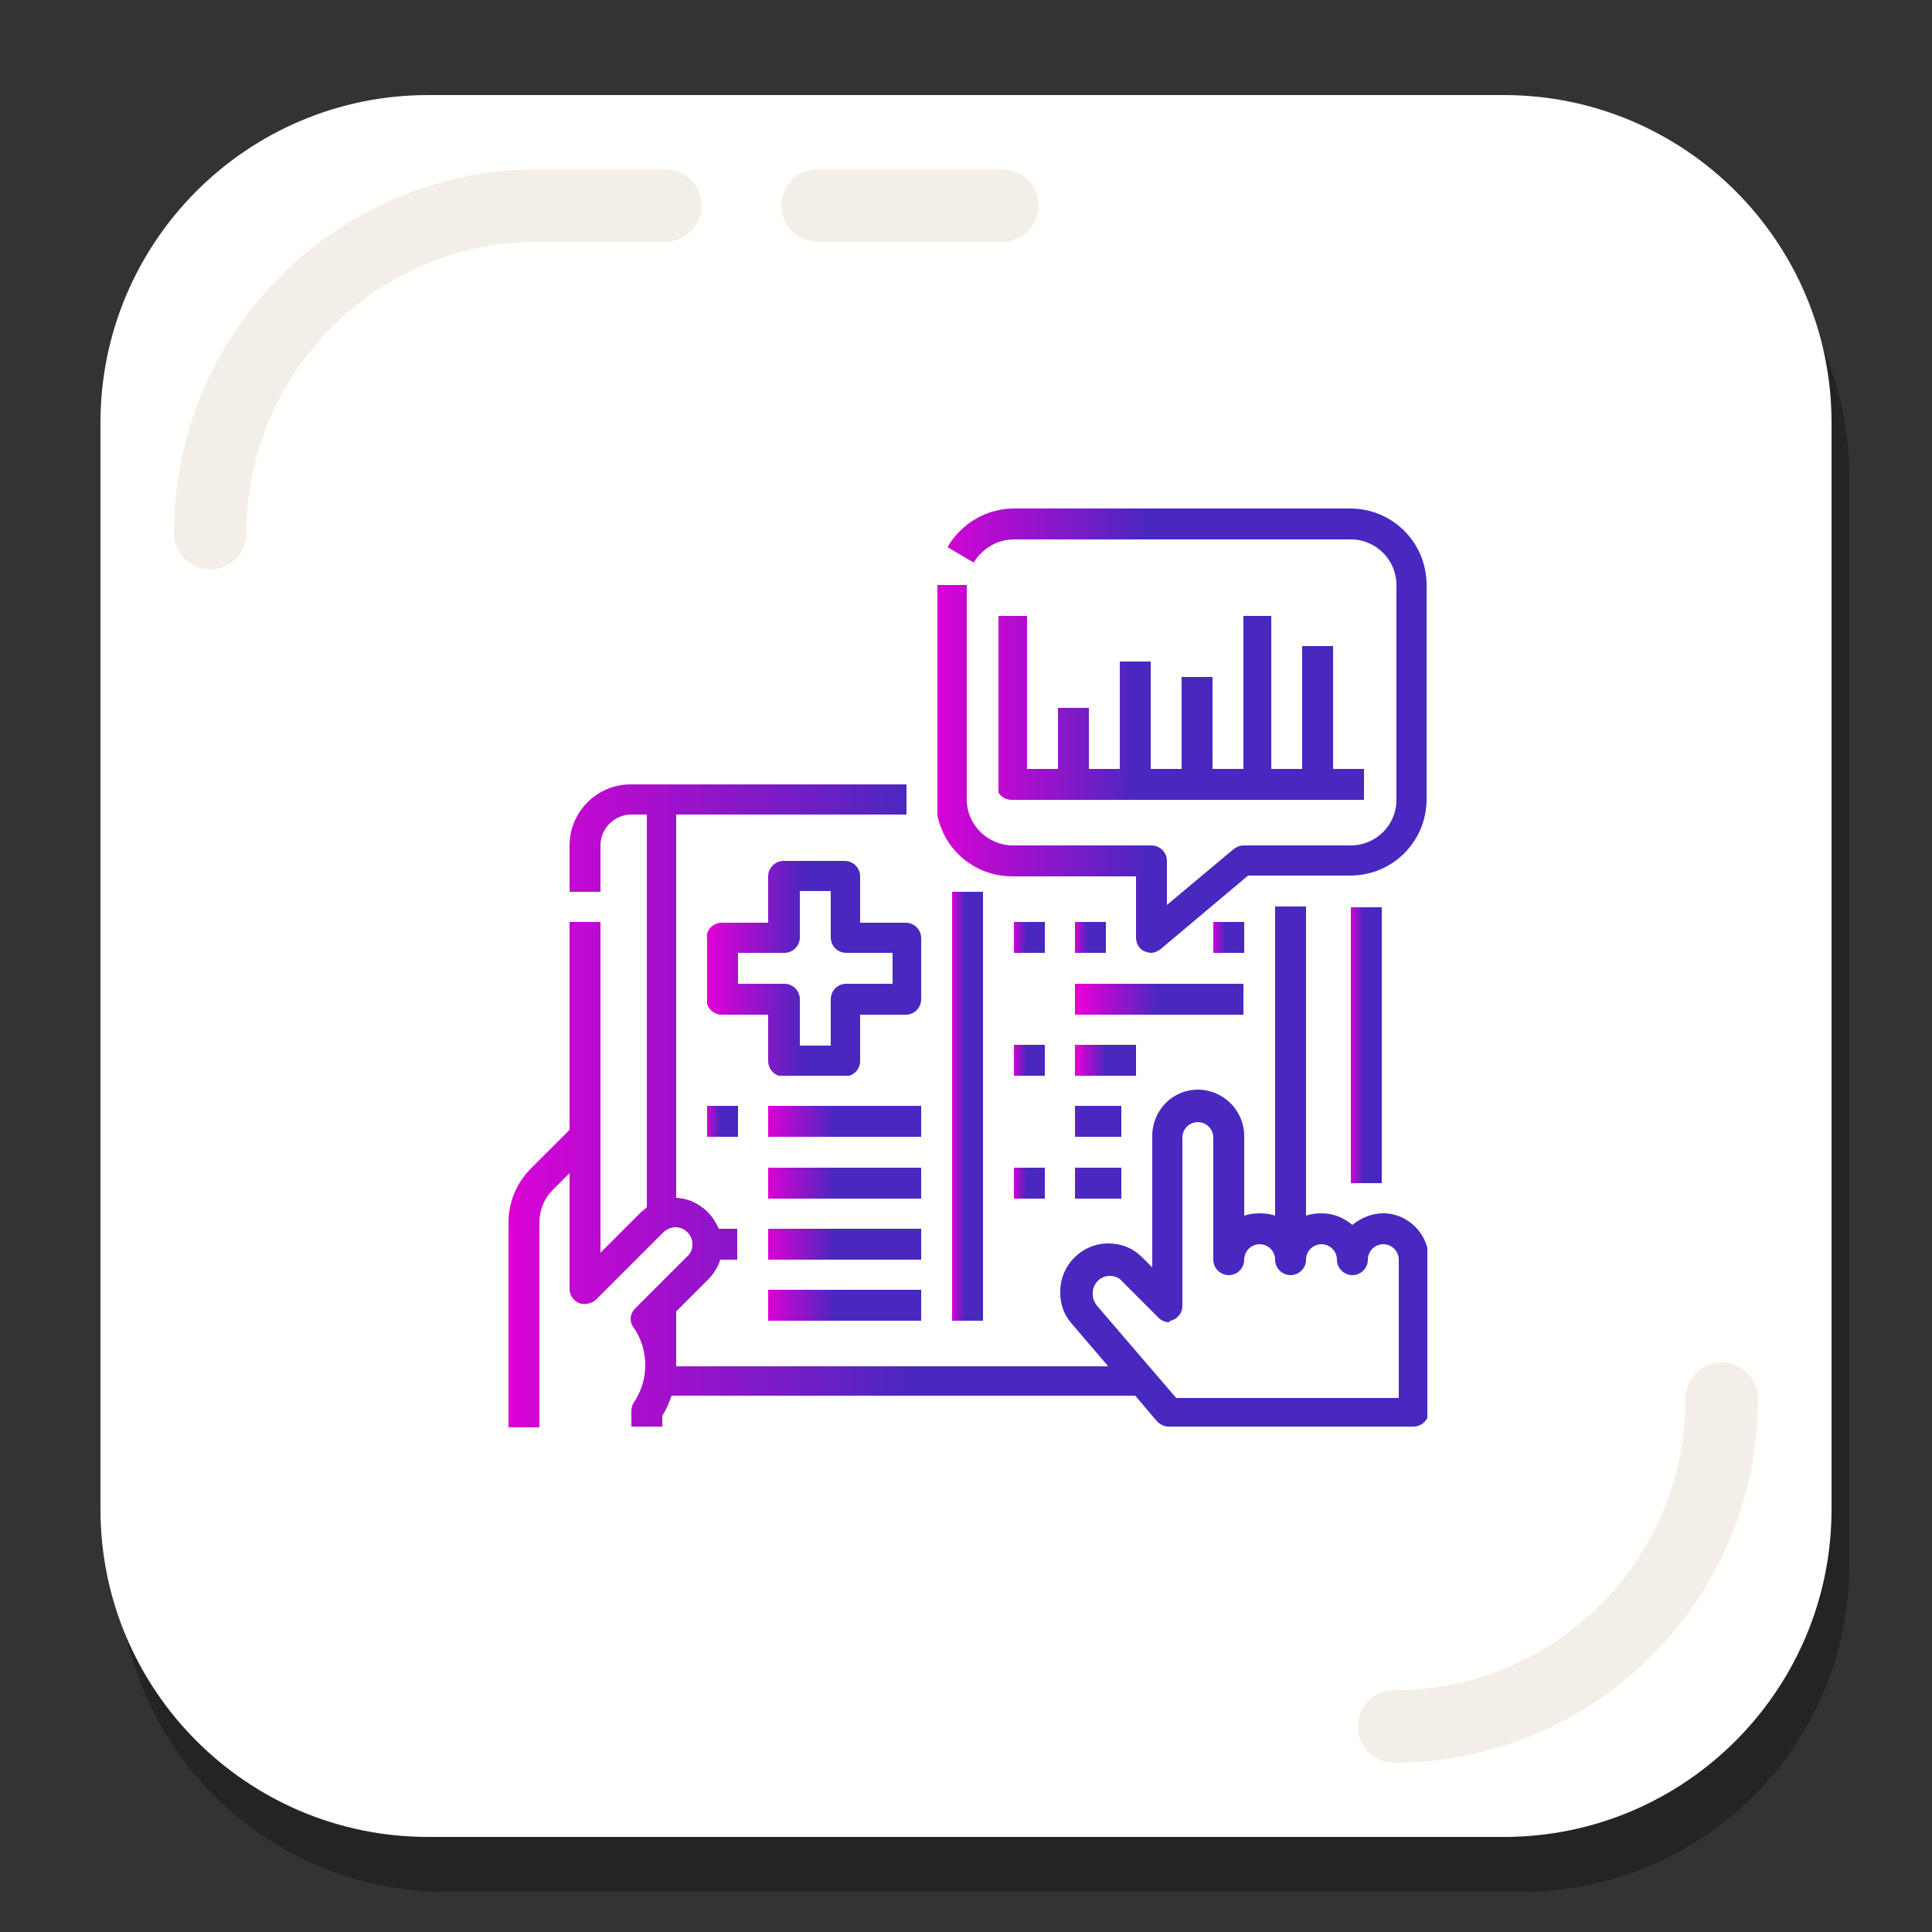 <?xml version="1.0" encoding="utf-8"?>
<!-- Generator: Adobe Illustrator 19.1.0, SVG Export Plug-In . SVG Version: 6.00 Build 0)  -->
<svg version="1.1" id="Layer_1" xmlns="http://www.w3.org/2000/svg" xmlns:xlink="http://www.w3.org/1999/xlink" x="0px" y="0px"
	 viewBox="0 0 250 250" style="enable-background:new 0 0 250 250;" xml:space="preserve">
<rect x="0" y="0" width="250" height="250" fill="#333333" stroke="none"/>
<style type="text/css">
	.st0{opacity:0.3;}
	.st1{fill:#FFFFFD;}
	.st2{fill:none;stroke:#F4EEE9;stroke-width:9.374;stroke-linecap:round;stroke-miterlimit:10;}
	.st3{clip-path:url(#SVGID_2_);fill:url(#SVGID_3_);}
	.st4{clip-path:url(#SVGID_5_);fill:url(#SVGID_6_);}
	.st5{clip-path:url(#SVGID_8_);fill:url(#SVGID_9_);}
	.st6{clip-path:url(#SVGID_11_);fill:url(#SVGID_12_);}
	.st7{clip-path:url(#SVGID_14_);fill:url(#SVGID_15_);}
	.st8{clip-path:url(#SVGID_17_);fill:url(#SVGID_18_);}
	.st9{clip-path:url(#SVGID_20_);fill:url(#SVGID_21_);}
	.st10{clip-path:url(#SVGID_23_);fill:url(#SVGID_24_);}
	.st11{clip-path:url(#SVGID_26_);fill:url(#SVGID_27_);}
	.st12{clip-path:url(#SVGID_29_);fill:url(#SVGID_30_);}
	.st13{clip-path:url(#SVGID_32_);fill:url(#SVGID_33_);}
	.st14{clip-path:url(#SVGID_35_);fill:url(#SVGID_36_);}
	.st15{clip-path:url(#SVGID_38_);fill:url(#SVGID_39_);}
	.st16{clip-path:url(#SVGID_41_);fill:url(#SVGID_42_);}
	.st17{clip-path:url(#SVGID_44_);fill:url(#SVGID_45_);}
	.st18{clip-path:url(#SVGID_47_);fill:url(#SVGID_48_);}
	.st19{clip-path:url(#SVGID_50_);fill:url(#SVGID_51_);}
	.st20{clip-path:url(#SVGID_53_);fill:url(#SVGID_54_);}
	.st21{clip-path:url(#SVGID_56_);fill:url(#SVGID_57_);}
	.st22{clip-path:url(#SVGID_59_);fill:url(#SVGID_60_);}
</style>
<g>
	<g>
		<g>
			<g class="st0">
				<path d="M196.9,244.8H57.7c-23.4,0-42.4-19-42.4-42.4V61.7c0-23.4,19-42.4,42.4-42.4h139.2c23.4,0,42.4,19,42.4,42.4v140.6
					C239.4,225.8,220.4,244.8,196.9,244.8z"/>
			</g>
			<g>
				<path class="st1" d="M194.6,237.7H55.4c-23.4,0-42.4-19-42.4-42.4V54.7c0-23.4,19-42.4,42.4-42.4h139.2
					c23.4,0,42.4,19,42.4,42.4v140.6C237,218.7,218,237.7,194.6,237.7z"/>
			</g>
		</g>
		<path class="st2" d="M27.2,69c0-23.4,19-42.4,42.4-42.4h16.5"/>
		<path class="st2" d="M222.8,181c0,23.4-19,42.4-42.4,42.4"/>
		<line class="st2" x1="105.8" y1="26.6" x2="129.7" y2="26.6"/>
	</g>
	<g>
		<g>
			<defs>
				<rect id="SVGID_1_" x="174.8" y="117.4" width="4" height="35.7"/>
			</defs>
			<clipPath id="SVGID_2_">
				<use xlink:href="#SVGID_1_"  style="overflow:visible;"/>
			</clipPath>
			
				<linearGradient id="SVGID_3_" gradientUnits="userSpaceOnUse" x1="-3363.323" y1="2288.745" x2="-3362.993" y2="2288.745" gradientTransform="matrix(12.021 0 0 -12.021 40605.238 27648.164)">
				<stop  offset="0" style="stop-color:#E300D6"/>
				<stop  offset="0.466" style="stop-color:#4828BE"/>
				<stop  offset="1" style="stop-color:#4828BE"/>
			</linearGradient>
			<rect x="174.8" y="117.4" class="st3" width="4" height="35.7"/>
		</g>
		<g>
			<defs>
				<path id="SVGID_4_" d="M95.5,123.3h6c1.1,0,2-0.9,2-2v-6h4v6c0,1.1,0.9,2,2,2h6v4h-6c-1.1,0-2,0.9-2,2v6h-4v-6c0-1.1-0.9-2-2-2
					h-6V123.3z M101.4,111.4c-1.1,0-2,0.9-2,2v6h-6c-1.1,0-2,0.9-2,2v7.9c0,1.1,0.9,2,2,2h6v6c0,1.1,0.9,2,2,2h7.9c1.1,0,2-0.9,2-2
					v-6h5.9c1.1,0,2-0.9,2-2v-7.9c0-1.1-0.9-2-2-2h-5.9v-6c0-1.1-0.9-2-2-2H101.4z"/>
			</defs>
			<clipPath id="SVGID_5_">
				<use xlink:href="#SVGID_4_"  style="overflow:visible;"/>
			</clipPath>
			
				<linearGradient id="SVGID_6_" gradientUnits="userSpaceOnUse" x1="-3404.751" y1="2363.296" x2="-3404.42" y2="2363.296" gradientTransform="matrix(84.147 0 0 -84.147 286590.469 198989.141)">
				<stop  offset="0" style="stop-color:#E300D6"/>
				<stop  offset="0.466" style="stop-color:#4828BE"/>
				<stop  offset="1" style="stop-color:#4828BE"/>
			</linearGradient>
			<rect x="91.5" y="111.4" class="st4" width="27.8" height="27.8"/>
		</g>
		<g>
			<defs>
				<rect id="SVGID_7_" x="123.2" y="115.4" width="4" height="55.5"/>
			</defs>
			<clipPath id="SVGID_8_">
				<use xlink:href="#SVGID_7_"  style="overflow:visible;"/>
			</clipPath>
			
				<linearGradient id="SVGID_9_" gradientUnits="userSpaceOnUse" x1="-3354.613" y1="2290.085" x2="-3354.283" y2="2290.085" gradientTransform="matrix(12.021 0 0 -12.021 40448.965 27672.207)">
				<stop  offset="0" style="stop-color:#E300D6"/>
				<stop  offset="0.466" style="stop-color:#4828BE"/>
				<stop  offset="1" style="stop-color:#4828BE"/>
			</linearGradient>
			<rect x="123.2" y="115.4" class="st5" width="4" height="55.5"/>
		</g>
		<g>
			<defs>
				<rect id="SVGID_10_" x="91.5" y="143.1" width="4" height="4"/>
			</defs>
			<clipPath id="SVGID_11_">
				<use xlink:href="#SVGID_10_"  style="overflow:visible;"/>
			</clipPath>
			
				<linearGradient id="SVGID_12_" gradientUnits="userSpaceOnUse" x1="-3349.253" y1="2290.42" x2="-3348.924" y2="2290.42" gradientTransform="matrix(12.021 0 0 -12.021 40352.797 27678.217)">
				<stop  offset="0" style="stop-color:#E300D6"/>
				<stop  offset="0.466" style="stop-color:#4828BE"/>
				<stop  offset="1" style="stop-color:#4828BE"/>
			</linearGradient>
			<rect x="91.5" y="143.1" class="st6" width="4" height="4"/>
		</g>
		<g>
			<defs>
				<rect id="SVGID_13_" x="99.4" y="143.1" width="19.8" height="4"/>
			</defs>
			<clipPath id="SVGID_14_">
				<use xlink:href="#SVGID_13_"  style="overflow:visible;"/>
			</clipPath>
			
				<linearGradient id="SVGID_15_" gradientUnits="userSpaceOnUse" x1="-3401.319" y1="2358.884" x2="-3400.989" y2="2358.884" gradientTransform="matrix(60.105 0 0 -60.105 204535.281 141925.562)">
				<stop  offset="0" style="stop-color:#E300D6"/>
				<stop  offset="0.466" style="stop-color:#4828BE"/>
				<stop  offset="1" style="stop-color:#4828BE"/>
			</linearGradient>
			<rect x="99.4" y="143.1" class="st7" width="19.8" height="4"/>
		</g>
		<g>
			<defs>
				<rect id="SVGID_16_" x="99.4" y="151.1" width="19.8" height="4"/>
			</defs>
			<clipPath id="SVGID_17_">
				<use xlink:href="#SVGID_16_"  style="overflow:visible;"/>
			</clipPath>
			
				<linearGradient id="SVGID_18_" gradientUnits="userSpaceOnUse" x1="-3401.319" y1="2359.152" x2="-3400.989" y2="2359.152" gradientTransform="matrix(60.105 0 0 -60.105 204535.281 141949.609)">
				<stop  offset="0" style="stop-color:#E300D6"/>
				<stop  offset="0.466" style="stop-color:#4828BE"/>
				<stop  offset="1" style="stop-color:#4828BE"/>
			</linearGradient>
			<rect x="99.4" y="151.1" class="st8" width="19.8" height="4"/>
		</g>
		<g>
			<defs>
				<rect id="SVGID_19_" x="99.4" y="159" width="19.8" height="4"/>
			</defs>
			<clipPath id="SVGID_20_">
				<use xlink:href="#SVGID_19_"  style="overflow:visible;"/>
			</clipPath>
			
				<linearGradient id="SVGID_21_" gradientUnits="userSpaceOnUse" x1="-3401.319" y1="2359.42" x2="-3400.989" y2="2359.42" gradientTransform="matrix(60.105 0 0 -60.105 204535.281 141973.656)">
				<stop  offset="0" style="stop-color:#E300D6"/>
				<stop  offset="0.466" style="stop-color:#4828BE"/>
				<stop  offset="1" style="stop-color:#4828BE"/>
			</linearGradient>
			<rect x="99.4" y="159" class="st9" width="19.8" height="4"/>
		</g>
		<g>
			<defs>
				<rect id="SVGID_22_" x="99.4" y="166.9" width="19.8" height="4"/>
			</defs>
			<clipPath id="SVGID_23_">
				<use xlink:href="#SVGID_22_"  style="overflow:visible;"/>
			</clipPath>
			
				<linearGradient id="SVGID_24_" gradientUnits="userSpaceOnUse" x1="-3401.319" y1="2359.688" x2="-3400.989" y2="2359.688" gradientTransform="matrix(60.105 0 0 -60.105 204535.281 141997.688)">
				<stop  offset="0" style="stop-color:#E300D6"/>
				<stop  offset="0.466" style="stop-color:#4828BE"/>
				<stop  offset="1" style="stop-color:#4828BE"/>
			</linearGradient>
			<rect x="99.4" y="166.9" class="st10" width="19.8" height="4"/>
		</g>
		<g>
			<defs>
				<rect id="SVGID_25_" x="131.2" y="119.3" width="4" height="4"/>
			</defs>
			<clipPath id="SVGID_26_">
				<use xlink:href="#SVGID_25_"  style="overflow:visible;"/>
			</clipPath>
			
				<linearGradient id="SVGID_27_" gradientUnits="userSpaceOnUse" x1="-3355.953" y1="2286.4" x2="-3355.624" y2="2286.4" gradientTransform="matrix(12.021 0 0 -12.021 40473.008 27606.092)">
				<stop  offset="0" style="stop-color:#E300D6"/>
				<stop  offset="0.466" style="stop-color:#4828BE"/>
				<stop  offset="1" style="stop-color:#4828BE"/>
			</linearGradient>
			<rect x="131.2" y="119.3" class="st11" width="4" height="4"/>
		</g>
		<g>
			<defs>
				<rect id="SVGID_28_" x="139.1" y="119.3" width="4" height="4"/>
			</defs>
			<clipPath id="SVGID_29_">
				<use xlink:href="#SVGID_28_"  style="overflow:visible;"/>
			</clipPath>
			
				<linearGradient id="SVGID_30_" gradientUnits="userSpaceOnUse" x1="-3357.294" y1="2286.4" x2="-3356.964" y2="2286.4" gradientTransform="matrix(12.021 0 0 -12.021 40497.051 27606.092)">
				<stop  offset="0" style="stop-color:#E300D6"/>
				<stop  offset="0.466" style="stop-color:#4828BE"/>
				<stop  offset="1" style="stop-color:#4828BE"/>
			</linearGradient>
			<rect x="139.1" y="119.3" class="st12" width="4" height="4"/>
		</g>
		<g>
			<defs>
				<rect id="SVGID_31_" x="157" y="119.3" width="4" height="4"/>
			</defs>
			<clipPath id="SVGID_32_">
				<use xlink:href="#SVGID_31_"  style="overflow:visible;"/>
			</clipPath>
			
				<linearGradient id="SVGID_33_" gradientUnits="userSpaceOnUse" x1="-3360.309" y1="2286.4" x2="-3359.979" y2="2286.4" gradientTransform="matrix(12.021 0 0 -12.021 40551.145 27606.092)">
				<stop  offset="0" style="stop-color:#E300D6"/>
				<stop  offset="0.466" style="stop-color:#4828BE"/>
				<stop  offset="1" style="stop-color:#4828BE"/>
			</linearGradient>
			<rect x="157" y="119.3" class="st13" width="4" height="4"/>
		</g>
		<g>
			<defs>
				<rect id="SVGID_34_" x="139.1" y="127.3" width="21.8" height="4"/>
			</defs>
			<clipPath id="SVGID_35_">
				<use xlink:href="#SVGID_34_"  style="overflow:visible;"/>
			</clipPath>
			
				<linearGradient id="SVGID_36_" gradientUnits="userSpaceOnUse" x1="-3403.69" y1="2359.953" x2="-3403.36" y2="2359.953" gradientTransform="matrix(66.115 0 0 -66.115 225175.297 156158.406)">
				<stop  offset="0" style="stop-color:#E300D6"/>
				<stop  offset="0.466" style="stop-color:#4828BE"/>
				<stop  offset="1" style="stop-color:#4828BE"/>
			</linearGradient>
			<rect x="139.1" y="127.3" class="st14" width="21.8" height="4"/>
		</g>
		<g>
			<defs>
				<rect id="SVGID_37_" x="131.2" y="135.2" width="4" height="4"/>
			</defs>
			<clipPath id="SVGID_38_">
				<use xlink:href="#SVGID_37_"  style="overflow:visible;"/>
			</clipPath>
			
				<linearGradient id="SVGID_39_" gradientUnits="userSpaceOnUse" x1="-3355.953" y1="2289.08" x2="-3355.624" y2="2289.08" gradientTransform="matrix(12.021 0 0 -12.021 40473.008 27654.176)">
				<stop  offset="0" style="stop-color:#E300D6"/>
				<stop  offset="0.466" style="stop-color:#4828BE"/>
				<stop  offset="1" style="stop-color:#4828BE"/>
			</linearGradient>
			<rect x="131.2" y="135.2" class="st15" width="4" height="4"/>
		</g>
		<g>
			<defs>
				<rect id="SVGID_40_" x="139.1" y="135.2" width="7.9" height="4"/>
			</defs>
			<clipPath id="SVGID_41_">
				<use xlink:href="#SVGID_40_"  style="overflow:visible;"/>
			</clipPath>
			
				<linearGradient id="SVGID_42_" gradientUnits="userSpaceOnUse" x1="-3385.647" y1="2332.54" x2="-3385.317" y2="2332.54" gradientTransform="matrix(24.042 0 0 -24.042 81536.656 56216.012)">
				<stop  offset="0" style="stop-color:#E300D6"/>
				<stop  offset="0.466" style="stop-color:#4828BE"/>
				<stop  offset="1" style="stop-color:#4828BE"/>
			</linearGradient>
			<rect x="139.1" y="135.2" class="st16" width="7.9" height="4"/>
		</g>
		<g>
			<defs>
				<rect id="SVGID_43_" x="139.1" y="143.1" width="6" height="4"/>
			</defs>
			<clipPath id="SVGID_44_">
				<use xlink:href="#SVGID_43_"  style="overflow:visible;"/>
			</clipPath>
			
				<linearGradient id="SVGID_45_" gradientUnits="userSpaceOnUse" x1="-3376.196" y1="2318.947" x2="-3375.866" y2="2318.947" gradientTransform="matrix(18.032 0 0 -18.032 61016.859 41959.137)">
				<stop  offset="0" style="stop-color:#E300D6"/>
				<stop  offset="0.466" style="stop-color:#4828BE"/>
				<stop  offset="1" style="stop-color:#4828BE"/>
			</linearGradient>
			<rect x="139.1" y="143.1" class="st17" width="6" height="4"/>
		</g>
		<g>
			<defs>
				<rect id="SVGID_46_" x="131.2" y="151.1" width="4" height="4"/>
			</defs>
			<clipPath id="SVGID_47_">
				<use xlink:href="#SVGID_46_"  style="overflow:visible;"/>
			</clipPath>
			
				<linearGradient id="SVGID_48_" gradientUnits="userSpaceOnUse" x1="-3355.953" y1="2291.76" x2="-3355.624" y2="2291.76" gradientTransform="matrix(12.021 0 0 -12.021 40473.008 27702.258)">
				<stop  offset="0" style="stop-color:#E300D6"/>
				<stop  offset="0.466" style="stop-color:#4828BE"/>
				<stop  offset="1" style="stop-color:#4828BE"/>
			</linearGradient>
			<rect x="131.2" y="151.1" class="st18" width="4" height="4"/>
		</g>
		<g>
			<defs>
				<rect id="SVGID_49_" x="139.1" y="151.1" width="6" height="4"/>
			</defs>
			<clipPath id="SVGID_50_">
				<use xlink:href="#SVGID_49_"  style="overflow:visible;"/>
			</clipPath>
			
				<linearGradient id="SVGID_51_" gradientUnits="userSpaceOnUse" x1="-3376.196" y1="2319.84" x2="-3375.866" y2="2319.84" gradientTransform="matrix(18.032 0 0 -18.032 61016.859 41983.18)">
				<stop  offset="0" style="stop-color:#E300D6"/>
				<stop  offset="0.466" style="stop-color:#4828BE"/>
				<stop  offset="1" style="stop-color:#4828BE"/>
			</linearGradient>
			<rect x="139.1" y="151.1" class="st19" width="6" height="4"/>
		</g>
		<g>
			<defs>
				<path id="SVGID_52_" d="M151.8,170.8c0.7-0.3,1.2-1,1.2-1.8v-21.8c0-1.1,0.9-2,2-2c1.1,0,2,0.9,2,2V163c0,1.1,0.9,2,2,2
					c1.1,0,2-0.9,2-2c0-1.1,0.9-2,2-2c1.1,0,2,0.9,2,2c0,1.1,0.9,2,2,2c1.1,0,2-0.9,2-2c0-1.1,0.9-2,2-2c1.1,0,2,0.9,2,2
					c0,1.1,0.9,2,2,2c1.1,0,2-0.9,2-2c0-1.1,0.9-2,2-2c1.1,0,2,0.9,2,2v17.9h-28.8l-10.3-12c-0.3-0.4-0.5-0.9-0.5-1.4v-0.2
					c0-1.2,1-2.2,2.2-2.2c0.6,0,1.2,0.2,1.6,0.7l4.7,4.7c0.4,0.4,0.9,0.6,1.4,0.6C151.3,170.9,151.5,170.9,151.8,170.8 M81.6,101.5
					c-4.4,0-7.9,3.6-7.9,7.9v6h4v-6c0-2.2,1.8-4,4-4h2v50.8c-0.2,0.2-0.4,0.4-0.7,0.6l-5.3,5.3v-15v-27.8h-4v26.9l-5,5
					c-1.9,1.9-2.9,4.4-2.9,7v26.5h4v-26.5c0-1.6,0.6-3.1,1.7-4.2l2.2-2.2v15c0,0.8,0.5,1.5,1.2,1.8c0.7,0.3,1.6,0.1,2.2-0.4l8.7-8.7
					c0.4-0.4,1-0.7,1.6-0.7c1.2,0,2.2,1,2.2,2.2c0,0.6-0.2,1.2-0.7,1.6l-6.7,6.7c-0.7,0.7-0.8,1.7-0.2,2.5c2,2.9,2,6.8,0,9.7
					c-0.2,0.3-0.3,0.7-0.3,1.1v2h4v-1.4c0.5-0.8,0.9-1.7,1.2-2.6h60l2.8,3.3c0.4,0.4,0.9,0.7,1.5,0.7h31.7c1.1,0,2-0.9,2-2V163
					c0-3.3-2.7-6-5.9-6c-1.5,0-2.9,0.6-4,1.5c-1.1-0.9-2.4-1.5-4-1.5c-0.7,0-1.4,0.1-2,0.3v-40h-4v40c-0.6-0.2-1.3-0.3-2-0.3
					c-0.7,0-1.4,0.1-2,0.3v-10.3c0-3.3-2.7-6-6-6c-3.3,0-5.9,2.7-5.9,6v17l-1.3-1.3c-1.2-1.2-2.7-1.8-4.4-1.8
					c-3.4,0-6.2,2.8-6.2,6.2v0.2c0,1.5,0.5,2.9,1.5,4l4.7,5.5H87.5v-7.1l4.1-4.1c0.7-0.7,1.3-1.6,1.6-2.6h2.2v-4h-2.4
					c-0.9-2.2-3-3.9-5.5-4v-49.6h29.8v-4H81.6z"/>
			</defs>
			<clipPath id="SVGID_53_">
				<use xlink:href="#SVGID_52_"  style="overflow:visible;"/>
			</clipPath>
			
				<linearGradient id="SVGID_54_" gradientUnits="userSpaceOnUse" x1="-3411.697" y1="2373.136" x2="-3411.367" y2="2373.136" gradientTransform="matrix(360.629 0 0 -360.629 1230423.375 855965.5)">
				<stop  offset="0" style="stop-color:#E300D6"/>
				<stop  offset="0.466" style="stop-color:#4828BE"/>
				<stop  offset="1" style="stop-color:#4828BE"/>
			</linearGradient>
			<rect x="65.7" y="101.5" class="st20" width="119" height="83.3"/>
		</g>
		<g>
			<defs>
				<path id="SVGID_55_" d="M131.2,65.8c-3.5,0-6.8,1.9-8.6,5l3.4,2c1.1-1.8,3-3,5.2-3h43.6c3.3,0,5.9,2.7,5.9,5.9v27.8
					c0,3.3-2.7,5.9-5.9,5.9h-13.9c-0.5,0-0.9,0.2-1.3,0.5l-8.6,7.2v-5.7c0-1.1-0.9-2-2-2h-17.9c-3.3,0-6-2.7-6-5.9V75.7h-4v27.8
					c0,5.5,4.4,9.9,9.9,9.9H147v7.9c0,0.8,0.4,1.5,1.1,1.8c0.3,0.1,0.6,0.2,0.8,0.2c0.5,0,0.9-0.2,1.3-0.5l11.3-9.5h13.2
					c5.5,0,9.9-4.4,9.9-9.9V75.7c0-5.5-4.4-9.9-9.9-9.9H131.2z"/>
			</defs>
			<clipPath id="SVGID_56_">
				<use xlink:href="#SVGID_55_"  style="overflow:visible;"/>
			</clipPath>
			
				<linearGradient id="SVGID_57_" gradientUnits="userSpaceOnUse" x1="-3410.267" y1="2370.117" x2="-3409.938" y2="2370.117" gradientTransform="matrix(192.336 0 0 -192.336 656037.062 455952.5)">
				<stop  offset="0" style="stop-color:#E300D6"/>
				<stop  offset="0.466" style="stop-color:#4828BE"/>
				<stop  offset="1" style="stop-color:#4828BE"/>
			</linearGradient>
			<rect x="121.3" y="65.8" class="st21" width="63.5" height="57.5"/>
		</g>
		<g>
			<defs>
				<path id="SVGID_58_" d="M160.9,79.7v19.8h-4V87.6h-4v11.9h-4V85.6h-4v13.9h-4v-7.9h-4v7.9h-4V79.7h-4v21.8c0,1.1,0.9,2,2,2h45.6
					v-4h-4V83.6h-4v15.9h-4V79.7H160.9z"/>
			</defs>
			<clipPath id="SVGID_59_">
				<use xlink:href="#SVGID_58_"  style="overflow:visible;"/>
			</clipPath>
			
				<linearGradient id="SVGID_60_" gradientUnits="userSpaceOnUse" x1="-3409.135" y1="2368.115" x2="-3408.805" y2="2368.115" gradientTransform="matrix(144.252 0 0 -144.252 491902.719 341696.156)">
				<stop  offset="0" style="stop-color:#E300D6"/>
				<stop  offset="0.466" style="stop-color:#4828BE"/>
				<stop  offset="1" style="stop-color:#4828BE"/>
			</linearGradient>
			<rect x="129.2" y="79.7" class="st22" width="47.6" height="23.8"/>
		</g>
	</g>
</g>
</svg>
